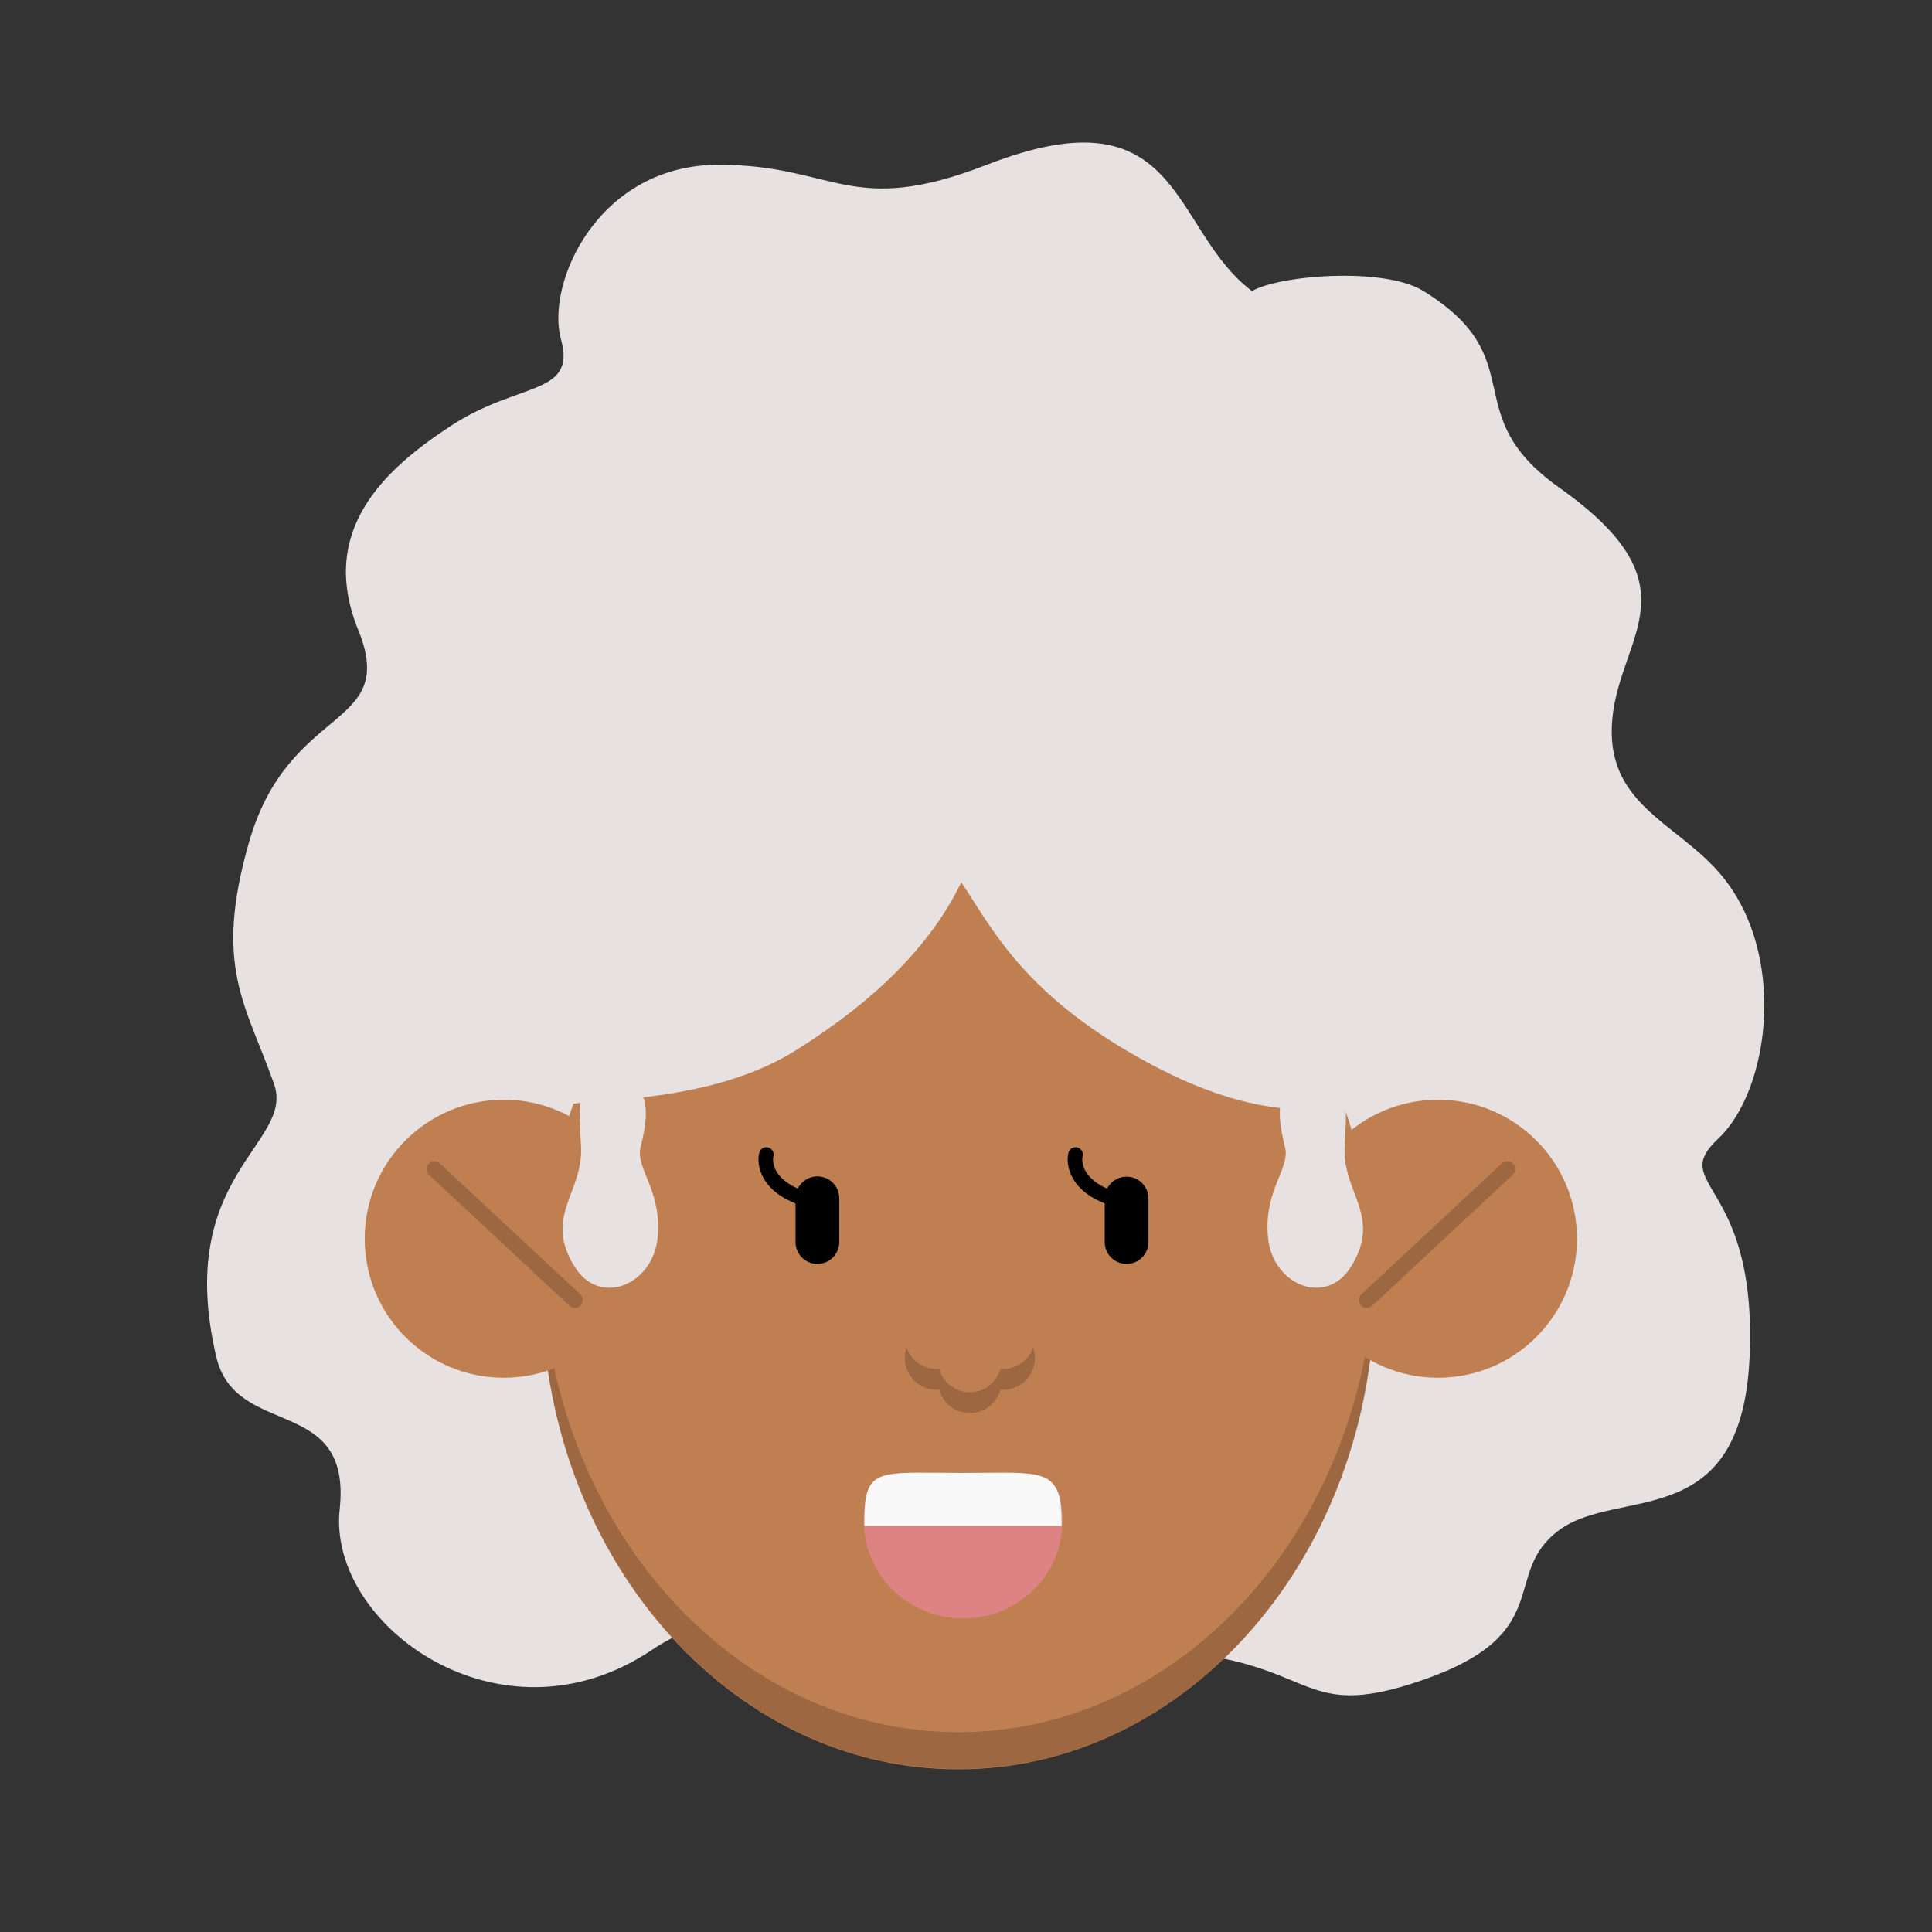 <svg width="100" height="100" viewBox="0 0 100 100" fill="none" xmlns="http://www.w3.org/2000/svg">
<rect x="0" y="0" width="100" height="100" fill="#333333" stroke="none"/>
<mask id="mask0_329_2234" style="mask-type:luminance" maskUnits="userSpaceOnUse" x="0" y="0" width="100" height="100">
<path d="M100 0H0V100H100V0Z" fill="white"/>
</mask>
<g mask="url(#mask0_329_2234)">
<path d="M51.079 8.528C61.252 4.572 60.525 11.839 64.804 15.068C66.15 14.261 71.61 13.782 73.685 15.068C79.417 18.62 75.3 21.412 80.709 25.241C87.895 30.327 83.858 32.849 83.454 37.209C83.051 41.569 86.651 42.522 88.944 45.121C92.578 49.239 91.609 56.424 88.944 58.927C86.28 61.43 90.963 61.026 90.559 70.23C90.155 79.434 83.777 76.931 80.709 79.192C77.641 81.453 80.629 84.521 73.685 86.943C66.742 89.365 68.437 85.57 58.83 85.409C52.855 85.308 52.452 91.06 43.974 88.88C39.6 87.756 39.307 81.671 33.729 85.409C25.898 90.657 16.936 84.098 17.582 78.123C18.228 72.149 12.201 74.519 11.195 70.23C8.979 60.784 15.28 59.212 14.182 56.101C12.729 51.984 11.034 50.046 12.891 43.587C14.963 36.378 20.641 37.774 18.542 32.607C16.443 27.44 19.915 24.272 23.386 22.012C26.858 19.751 29.845 20.477 29.038 17.571C28.231 14.665 30.953 8.528 37.192 8.528C43.248 8.528 43.974 11.291 51.079 8.528Z" fill="#E8E1E1"/>
<path d="M49.597 91.581C61.503 91.581 71.154 80.431 71.154 66.676C71.154 52.922 61.503 41.772 49.597 41.772C37.692 41.772 28.041 52.922 28.041 66.676C28.041 80.431 37.692 91.581 49.597 91.581Z" fill="#C07F50"/>
<path d="M71.16 65.686C70.727 79.009 61.244 89.657 49.608 89.657C37.972 89.657 28.489 79.009 28.056 65.686C28.046 66.003 28.041 66.32 28.041 66.637C28.041 80.401 37.697 91.559 49.608 91.559C61.519 91.559 71.175 80.401 71.175 66.637C71.175 66.319 71.17 66.001 71.16 65.686Z" fill="black" fill-opacity="0.19"/>
<path d="M54.983 78.769C54.983 81.532 52.685 83.771 49.851 83.771C47.016 83.771 44.718 81.532 44.718 78.769C44.718 76.007 45.402 76.341 49.85 76.341C53.957 76.341 54.983 76.007 54.983 78.769Z" fill="#DE8383"/>
<path fill-rule="evenodd" clip-rule="evenodd" d="M54.946 78.977H44.741C44.739 78.913 44.738 78.849 44.738 78.784C44.738 76.195 45.282 76.2 48.558 76.23C48.947 76.234 49.374 76.238 49.844 76.238C50.24 76.237 50.636 76.235 51.032 76.231C54.132 76.2 54.95 76.192 54.95 78.784C54.95 78.849 54.949 78.913 54.946 78.977Z" fill="#F9F9F9"/>
<path d="M81.625 64.117C81.625 60.143 78.404 56.922 74.43 56.922C70.456 56.922 67.235 60.143 67.235 64.117C67.235 68.091 70.456 71.312 74.43 71.312C78.404 71.312 81.625 68.091 81.625 64.117Z" fill="#C07F50"/>
<path d="M78.013 60.515L70.746 67.292" stroke="black" stroke-opacity="0.19" stroke-width="0.817" stroke-linecap="round" stroke-linejoin="round"/>
<path d="M18.877 64.117C18.877 60.143 22.098 56.922 26.072 56.922C30.045 56.922 33.267 60.143 33.267 64.117C33.267 68.091 30.045 71.312 26.072 71.312C22.098 71.312 18.877 68.091 18.877 64.117Z" fill="#C07F50"/>
<path d="M22.488 60.515L29.756 67.292" stroke="black" stroke-opacity="0.19" stroke-width="0.817" stroke-linecap="round" stroke-linejoin="round"/>
<path d="M41.176 62.023C41.176 61.723 41.295 61.435 41.507 61.222C41.72 61.01 42.008 60.891 42.308 60.891C42.608 60.891 42.896 61.01 43.109 61.222C43.321 61.435 43.44 61.723 43.44 62.023V64.287C43.44 64.588 43.321 64.876 43.109 65.088C42.896 65.3 42.608 65.42 42.308 65.42C42.008 65.42 41.72 65.3 41.507 65.088C41.295 64.876 41.176 64.588 41.176 64.287V62.023ZM57.18 62.023C57.183 61.725 57.304 61.44 57.516 61.231C57.728 61.022 58.014 60.904 58.312 60.904C58.61 60.904 58.896 61.022 59.108 61.231C59.32 61.44 59.441 61.725 59.444 62.023V64.287C59.444 64.588 59.325 64.876 59.113 65.088C58.9 65.3 58.612 65.42 58.312 65.42C58.012 65.42 57.724 65.3 57.511 65.088C57.299 64.876 57.18 64.588 57.18 64.287V62.023Z" fill="black"/>
<path d="M39.666 59.759C39.54 60.262 39.741 61.419 41.553 62.023M55.67 59.759C55.544 60.262 55.745 61.419 57.557 62.023" stroke="black" stroke-width="0.755" stroke-linecap="round" stroke-linejoin="round"/>
<path d="M46.924 69.753C47.147 70.394 47.757 70.854 48.474 70.854C48.522 70.854 48.569 70.852 48.616 70.848C48.803 71.547 49.442 72.062 50.201 72.062C50.959 72.062 51.598 71.547 51.785 70.847C51.832 70.852 51.88 70.854 51.927 70.854C52.644 70.854 53.254 70.394 53.477 69.753C53.537 69.926 53.568 70.109 53.568 70.293C53.568 71.198 52.833 71.933 51.927 71.933C51.88 71.933 51.832 71.931 51.785 71.927C51.598 72.626 50.959 73.142 50.201 73.142C49.442 73.142 48.803 72.626 48.616 71.927C48.569 71.931 48.522 71.933 48.474 71.933C47.568 71.933 46.833 71.198 46.833 70.293C46.833 70.104 46.865 69.922 46.924 69.753Z" fill="black" fill-opacity="0.19"/>
<path d="M30.076 59.406C29.976 57.082 29.696 55.904 31.725 55.629C34.056 56.054 33.401 58.306 33.15 59.406C32.9 60.505 34.287 61.655 34.036 64.079C33.785 66.504 31.064 67.64 29.767 65.601C28.105 62.99 30.177 61.73 30.076 59.406H30.076Z" fill="#E8E1E1"/>
<path d="M69.594 59.406C69.694 57.082 69.975 55.904 67.945 55.629C65.614 56.054 66.269 58.306 66.52 59.406C66.771 60.505 65.384 61.655 65.634 64.079C65.885 66.504 68.606 67.64 69.904 65.601C71.566 62.99 69.494 61.73 69.594 59.406H69.594Z" fill="#E8E1E1"/>
<path d="M69.107 48.87C69.885 50.752 70.473 52.966 70.473 57.181C69.167 57.181 65.902 58.487 59.491 55.044C52.98 51.547 51.312 47.98 49.756 45.665C48.213 48.87 45.363 51.76 41.149 54.391C36.934 57.022 31.137 56.884 29.217 57.181C29.217 54.437 29.459 51.72 30.507 49.185C31.553 46.651 33.087 44.347 35.023 42.406C36.957 40.467 39.254 38.927 41.782 37.877C44.31 36.827 47.019 36.286 49.756 36.286C52.492 36.286 55.202 36.827 57.729 37.877C60.258 38.927 62.555 40.467 64.489 42.406C66.424 44.346 68.06 46.336 69.107 48.87Z" fill="#E8E1E1"/>
</g>
</svg>
